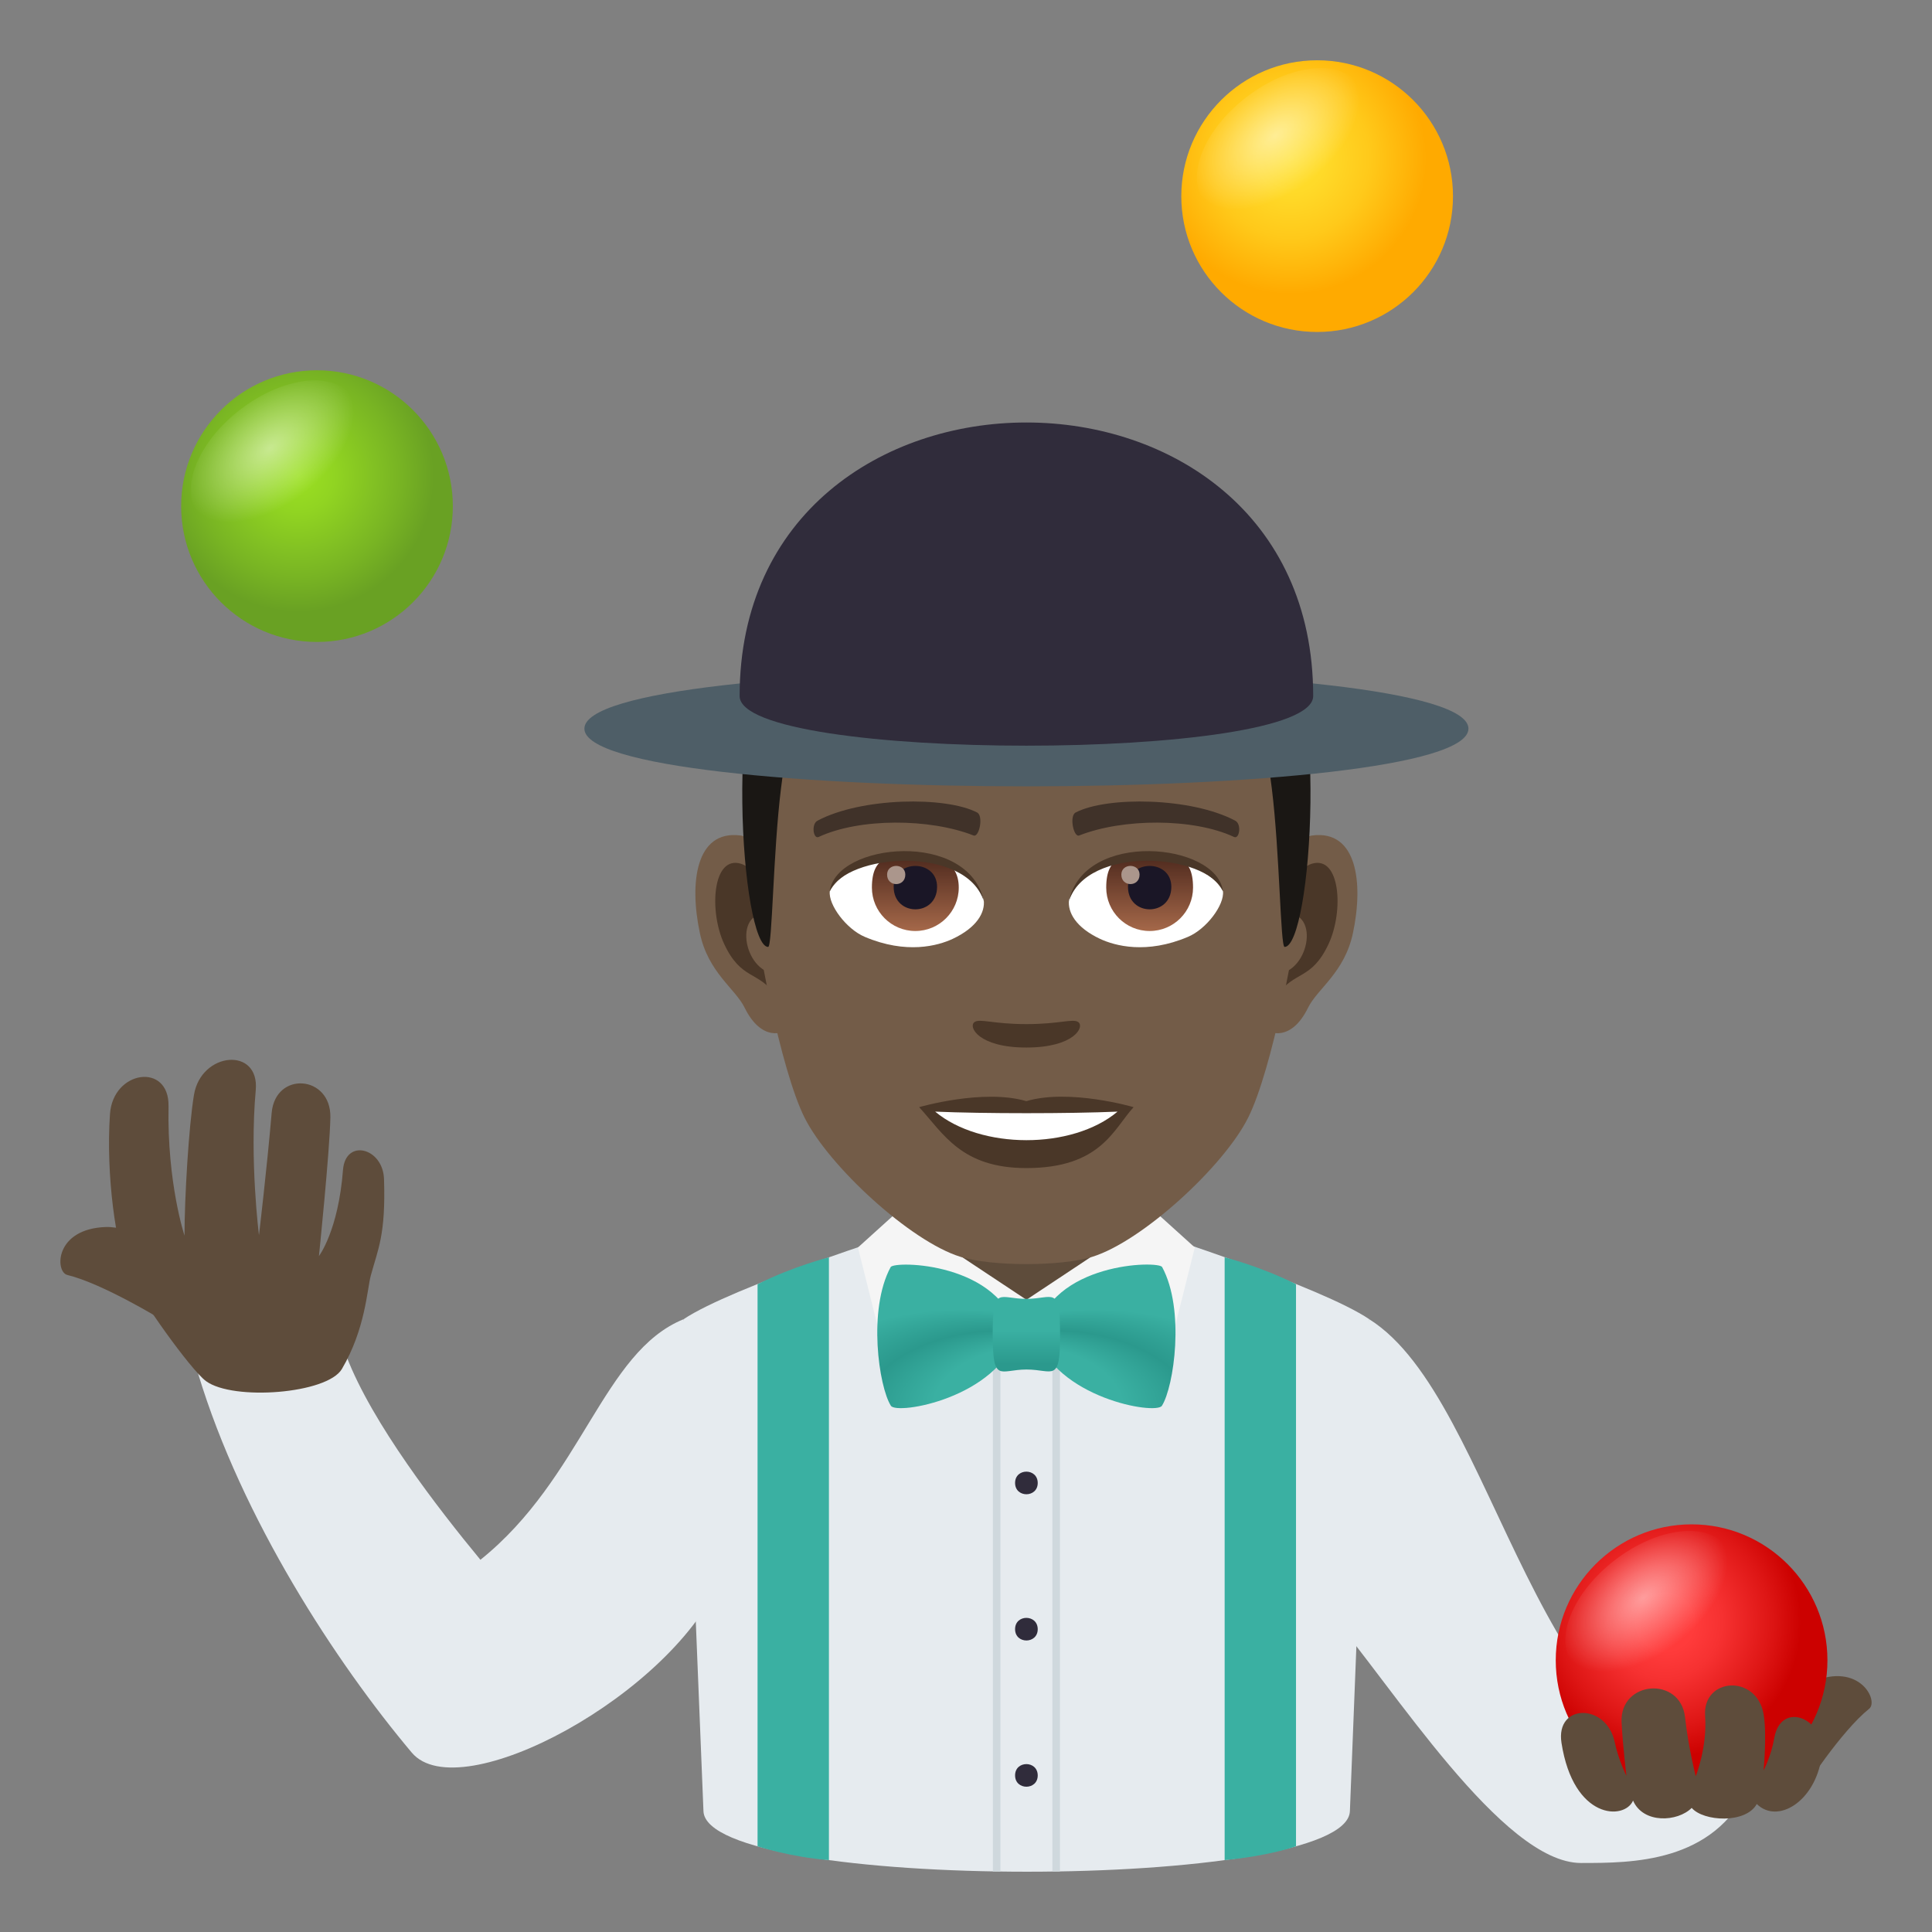 <?xml version="1.0" encoding="utf-8"?>
<!-- Generator: Adobe Illustrator 15.0.0, SVG Export Plug-In . SVG Version: 6.00 Build 0)  -->
<!DOCTYPE svg PUBLIC "-//W3C//DTD SVG 1.1//EN" "http://www.w3.org/Graphics/SVG/1.1/DTD/svg11.dtd">
<svg version="1.1" id="Layer_1" xmlns:x="http://ns.adobe.com/Extensibility/1.0/" xmlns:i="http://ns.adobe.com/AdobeIllustrator/10.0/" xmlns:graph="http://ns.adobe.com/Graphs/1.0/"
	 xmlns="http://www.w3.org/2000/svg" xmlns:xlink="http://www.w3.org/1999/xlink" xmlns:a="http://ns.adobe.com/AdobeSVGViewerExtensions/3.0/"
	 x="0px" y="0px" width="64px" height="64px" viewBox="0 0 64 64" enable-background="new 0 0 64 64" xml:space="preserve">
<rect x="0" y="0" width="64" height="64" fill="#808080" stroke="none"/>
<path fill="#E6EBEF" d="M22.644,43.701c-2.673,1.084-3.35,5.258-6.729,7.969c-1.406-1.703-3.587-4.521-4.437-6.74
	c0,0-3.385-0.672-4.916,0.57c1.453,4.814,4.578,9.586,7.078,12.557c1.582,1.881,8.688-1.941,10.268-5.82
	C23.907,52.236,24.169,50.5,22.644,43.701z"/>
<path fill="#5E4C3B" d="M5.378,43.73c0.449,0.211,1.611-2.158,1.16-2.369c0,0-2.299-0.738-3.023-0.715
	c-1.713,0.055-1.693,1.486-1.287,1.588C3.411,42.521,5.378,43.73,5.378,43.73z"/>
<path fill="#5E4C3B" d="M5.583,36.646c-0.049,2.545,0.529,4.285,0.529,4.285c0-1.25,0.141-3.623,0.313-4.66
	c0.238-1.436,2.178-1.604,2.047-0.158c-0.209,2.311,0.107,4.803,0.107,4.803s0.262-2.199,0.42-4.049
	c0.123-1.398,1.973-1.254,1.945,0.148c-0.021,1.131-0.379,4.594-0.379,4.594s0.641-0.834,0.797-2.852
	c0.082-1.053,1.324-0.74,1.359,0.301c0.061,1.854-0.203,2.326-0.438,3.197c-0.125,0.465-0.176,1.764-0.957,3.094
	c-0.484,0.824-3.6,1.061-4.5,0.404c-0.508-0.373-2.197-2.746-2.574-3.559c-0.41-0.881-0.748-3.271-0.609-5.289
	C3.743,35.449,5.61,35.186,5.583,36.646z"/>
<path fill="#E6EBEF" d="M45.357,43.701c4.265,2.668,5.409,14.734,12.579,15.484c-1.176,2.533-3.877,2.529-5.563,2.529
	c-2.604,0-6.242-5.859-8.354-8.313C44.021,53.402,43.832,50.5,45.357,43.701z"/>
<path fill="#E6EBEF" d="M22.644,43.701c1.598-1.072,7.313-2.895,7.313-2.895h8.141c0,0,5.674,1.816,7.261,2.895l-0.642,16.295
	c-0.094,2.678-21.317,2.674-21.414,0L22.644,43.701z"/>
<rect x="34.862" y="40.807" fill="#CFD8DD" width="0.25" height="21.189"/>
<rect x="32.89" y="40.807" fill="#CFD8DD" width="0.25" height="21.189"/>
<path fill="#3AB0A2" d="M25.095,42.541c1.178-0.592,2.364-0.891,2.364-0.891v19.969c-1.287-0.102-2.364-0.457-2.364-0.457V42.541z"
	/>
<path fill="#3AB0A2" d="M42.932,42.541c-1.177-0.592-2.364-0.891-2.364-0.891v19.969c1.526-0.148,2.364-0.459,2.364-0.459V42.541z"
	/>
<path fill="#5E4C3B" d="M59.759,59.258c-0.313,0.375-2.43-1.277-2.121-1.654c0,0,1.74-1.619,2.404-1.896
	c1.568-0.658,2.197,0.639,1.877,0.896C60.983,57.355,59.759,59.258,59.759,59.258z"/>
<radialGradient id="SVGID_1_" cx="55.161" cy="53.746" r="4.5" gradientUnits="userSpaceOnUse">
	<stop  offset="0.212" style="stop-color:#FF3B3B"/>
	<stop  offset="0.418" style="stop-color:#F63131"/>
	<stop  offset="0.771" style="stop-color:#DE1615"/>
	<stop  offset="1" style="stop-color:#CC0100"/>
	<a:midPointStop  offset="0.212" style="stop-color:#FF3B3B"/>
	<a:midPointStop  offset="0.588" style="stop-color:#FF3B3B"/>
	<a:midPointStop  offset="1" style="stop-color:#CC0100"/>
</radialGradient>
<path fill="url(#SVGID_1_)" d="M56.036,50.496c-2.482,0-4.5,2.018-4.5,4.504c0,2.484,2.018,4.496,4.5,4.496
	c2.484,0,4.5-2.012,4.5-4.496C60.536,52.514,58.521,50.496,56.036,50.496z"/>
<radialGradient id="SVGID_2_" cx="633.461" cy="-21.3" r="3.202" gradientTransform="matrix(0.358 0.465 -0.792 0.61 -189.208 -228.648)" gradientUnits="userSpaceOnUse">
	<stop  offset="0" style="stop-color:#FFFFFF"/>
	<stop  offset="1" style="stop-color:#FFFFFF;stop-opacity:0"/>
	<a:midPointStop  offset="0" style="stop-color:#FFFFFF"/>
	<a:midPointStop  offset="0.486" style="stop-color:#FFFFFF"/>
	<a:midPointStop  offset="1" style="stop-color:#FFFFFF;stop-opacity:0"/>
</radialGradient>
<path opacity="0.5" fill="url(#SVGID_2_)" d="M55.786,54.662c-1.402,1.078-3.051,1.285-3.684,0.463
	c-0.635-0.824-0.014-2.365,1.389-3.443c1.401-1.08,3.051-1.287,3.685-0.465C57.811,52.041,57.187,53.582,55.786,54.662z"/>
<path fill="#5E4C3B" d="M58.774,57.58c-0.1,0.586-0.354,1.068-0.354,1.068s0.119-1.201,0-1.871
	c-0.236-1.324-2.025-1.211-1.936,0.066c0.074,1.043-0.311,1.998-0.311,1.998s-0.244-0.955-0.354-1.953
	c-0.15-1.375-2.166-1.219-2.102,0.162c0.037,0.762,0.16,1.775,0.16,1.775s-0.262-0.516-0.387-1.113
	c-0.27-1.297-1.967-1.293-1.764,0.021c0.396,2.555,2.09,2.568,2.371,1.914c0.338,0.775,1.477,0.709,1.943,0.242
	c0.385,0.451,1.789,0.533,2.156-0.129c0.691,0.676,1.924-0.08,2.143-1.535C60.538,56.934,58.993,56.291,58.774,57.58z"/>
<rect x="29.677" y="38.367" fill="#5E4C3B" width="8.647" height="4.689"/>
<path fill="#F5F5F5" d="M38.323,40.189l1.256,1.135l-1.08,4.318L34,43.057L38.323,40.189z"/>
<path fill="#F5F5F5" d="M29.677,40.189l-1.256,1.135l1.08,4.318l4.5-2.586L29.677,40.189z"/>
<radialGradient id="SVGID_3_" cx="585.345" cy="-103.736" r="14.899" fx="573.424" fy="-98.331" gradientTransform="matrix(-0.867 -1.000000e-004 -5.047310e-005 -0.525 534.143 -5.673)" gradientUnits="userSpaceOnUse">
	<stop  offset="0.261" style="stop-color:#3AB0A2"/>
	<stop  offset="0.364" style="stop-color:#2B998D"/>
	<stop  offset="0.503" style="stop-color:#3AB0A2"/>
	<a:midPointStop  offset="0.261" style="stop-color:#3AB0A2"/>
	<a:midPointStop  offset="0.5" style="stop-color:#3AB0A2"/>
	<a:midPointStop  offset="0.364" style="stop-color:#2B998D"/>
	<a:midPointStop  offset="0.5" style="stop-color:#2B998D"/>
	<a:midPointStop  offset="0.503" style="stop-color:#3AB0A2"/>
</radialGradient>
<path fill="url(#SVGID_3_)" d="M33.689,44.203c-0.646,2.105-3.98,2.676-4.177,2.365c-0.4-0.631-0.771-3.184-0.008-4.594
	C29.622,41.758,33.196,41.807,33.689,44.203z"/>
<radialGradient id="SVGID_4_" cx="107.111" cy="-103.409" r="14.905" fx="95.185" fy="-98.001" gradientTransform="matrix(0.867 -3.000000e-004 1.514193e-004 -0.525 -51.408 -5.529)" gradientUnits="userSpaceOnUse">
	<stop  offset="0.261" style="stop-color:#3AB0A2"/>
	<stop  offset="0.364" style="stop-color:#2B998D"/>
	<stop  offset="0.503" style="stop-color:#3AB0A2"/>
	<a:midPointStop  offset="0.261" style="stop-color:#3AB0A2"/>
	<a:midPointStop  offset="0.5" style="stop-color:#3AB0A2"/>
	<a:midPointStop  offset="0.364" style="stop-color:#2B998D"/>
	<a:midPointStop  offset="0.5" style="stop-color:#2B998D"/>
	<a:midPointStop  offset="0.503" style="stop-color:#3AB0A2"/>
</radialGradient>
<path fill="url(#SVGID_4_)" d="M34.311,44.203c0.646,2.105,3.981,2.676,4.179,2.365c0.398-0.631,0.77-3.186,0.007-4.596
	C38.378,41.756,34.806,41.807,34.311,44.203z"/>
<linearGradient id="SVGID_5_" gradientUnits="userSpaceOnUse" x1="71.795" y1="45.585" x2="71.795" y2="43.115" gradientTransform="matrix(1.136 -2.000000e-004 -2.000000e-004 1 -47.544 -0.138)">
	<stop  offset="0.097" style="stop-color:#2B998D"/>
	<stop  offset="0.551" style="stop-color:#3AB0A2"/>
	<a:midPointStop  offset="0.097" style="stop-color:#2B998D"/>
	<a:midPointStop  offset="0.5" style="stop-color:#2B998D"/>
	<a:midPointStop  offset="0.551" style="stop-color:#3AB0A2"/>
</linearGradient>
<path fill="url(#SVGID_5_)" d="M34.003,45.367c-0.895,0.002-1.114,0.477-1.119-1.168c0-1.646,0.223-1.17,1.116-1.172
	c0.894,0,1.114-0.477,1.116,1.17C35.118,45.838,34.896,45.367,34.003,45.367z"/>
<path fill="#302C3B" d="M33.626,49.125c-0.001-0.5,0.748-0.5,0.75,0C34.376,49.623,33.627,49.625,33.626,49.125z"/>
<path fill="#302C3B" d="M33.626,53.969c-0.001-0.5,0.748-0.5,0.75,0C34.376,54.467,33.627,54.469,33.626,53.969z"/>
<path fill="#302C3B" d="M33.626,58.813c-0.001-0.5,0.748-0.5,0.75,0C34.376,59.311,33.627,59.313,33.626,58.813z"/>
<radialGradient id="SVGID_6_" cx="42.757" cy="5.247" r="4.5" gradientUnits="userSpaceOnUse">
	<stop  offset="0" style="stop-color:#FFE02E"/>
	<stop  offset="0.249" style="stop-color:#FFDA29"/>
	<stop  offset="0.586" style="stop-color:#FFC91A"/>
	<stop  offset="0.971" style="stop-color:#FFAC02"/>
	<stop  offset="1" style="stop-color:#FFAA00"/>
	<a:midPointStop  offset="0" style="stop-color:#FFE02E"/>
	<a:midPointStop  offset="0.642" style="stop-color:#FFE02E"/>
	<a:midPointStop  offset="1" style="stop-color:#FFAA00"/>
</radialGradient>
<path fill="url(#SVGID_6_)" d="M43.632,1.997c-2.482,0-4.5,2.018-4.5,4.504c0,2.484,2.018,4.496,4.5,4.496
	c2.484,0,4.5-2.012,4.5-4.496C48.132,4.014,46.116,1.997,43.632,1.997z"/>
<radialGradient id="SVGID_7_" cx="555.402" cy="-41.19" r="3.203" gradientTransform="matrix(0.358 0.465 -0.792 0.61 -189.208 -228.648)" gradientUnits="userSpaceOnUse">
	<stop  offset="0" style="stop-color:#FFFFFF"/>
	<stop  offset="1" style="stop-color:#FFFFFF;stop-opacity:0"/>
	<a:midPointStop  offset="0" style="stop-color:#FFFFFF"/>
	<a:midPointStop  offset="0.486" style="stop-color:#FFFFFF"/>
	<a:midPointStop  offset="1" style="stop-color:#FFFFFF;stop-opacity:0"/>
</radialGradient>
<path opacity="0.5" fill="url(#SVGID_7_)" d="M43.581,6.2c-1.402,1.078-3.053,1.287-3.686,0.463s-0.012-2.363,1.389-3.443
	c1.402-1.08,3.053-1.285,3.686-0.463C45.604,3.579,44.981,5.122,43.581,6.2z"/>
<radialGradient id="SVGID_8_" cx="9.876" cy="15.766" r="4.5" gradientUnits="userSpaceOnUse">
	<stop  offset="0" style="stop-color:#9BE022"/>
	<stop  offset="0.267" style="stop-color:#91D422"/>
	<stop  offset="0.747" style="stop-color:#78B423"/>
	<stop  offset="1" style="stop-color:#69A123"/>
	<a:midPointStop  offset="0" style="stop-color:#9BE022"/>
	<a:midPointStop  offset="0.576" style="stop-color:#9BE022"/>
	<a:midPointStop  offset="1" style="stop-color:#69A123"/>
</radialGradient>
<path fill="url(#SVGID_8_)" d="M10.501,12.266c-2.484,0-4.5,2.016-4.5,4.502s2.016,4.498,4.5,4.498c2.482,0,4.5-2.012,4.5-4.498
	S12.983,12.266,10.501,12.266z"/>
<radialGradient id="SVGID_9_" cx="534.75" cy="-8.47" r="3.202" gradientTransform="matrix(0.358 0.465 -0.792 0.61 -189.208 -228.648)" gradientUnits="userSpaceOnUse">
	<stop  offset="0" style="stop-color:#FFFFFF"/>
	<stop  offset="1" style="stop-color:#FFFFFF;stop-opacity:0"/>
	<a:midPointStop  offset="0" style="stop-color:#FFFFFF"/>
	<a:midPointStop  offset="0.486" style="stop-color:#FFFFFF"/>
	<a:midPointStop  offset="1" style="stop-color:#FFFFFF;stop-opacity:0"/>
</radialGradient>
<path opacity="0.5" fill="url(#SVGID_9_)" d="M10.253,16.547c-1.402,1.08-3.051,1.287-3.684,0.463
	c-0.635-0.822-0.014-2.363,1.389-3.443c1.402-1.078,3.051-1.285,3.684-0.463C12.276,13.928,11.653,15.471,10.253,16.547z"/>
<path id="Path_3103_" fill="#735C48" d="M43.489,27.674c-1.469,0.178-2.529,5.088-1.605,6.382c0.131,0.182,0.887,0.471,1.447-0.674
	c0.311-0.632,1.207-1.162,1.486-2.468C45.173,29.241,44.95,27.499,43.489,27.674z"/>
<path id="Path_3102_" fill="#735C48" d="M24.511,27.674c1.469,0.178,2.529,5.088,1.605,6.382c-0.129,0.182-0.885,0.471-1.449-0.674
	c-0.309-0.632-1.205-1.162-1.482-2.468C22.827,29.241,23.05,27.499,24.511,27.674z"/>
<path id="Path_3101_" fill="#4A3728" d="M43.45,28.614c-0.383,0.121-0.803,0.705-1.029,1.674c1.34-0.289,1.006,1.939-0.16,1.982
	c0.012,0.225,0.027,0.453,0.055,0.695c0.561-0.813,1.131-0.486,1.695-1.695C44.521,30.178,44.399,28.319,43.45,28.614z"/>
<path id="Path_3100_" fill="#4A3728" d="M25.579,30.286c-0.229-0.967-0.645-1.551-1.029-1.672c-0.947-0.295-1.07,1.564-0.561,2.656
	c0.564,1.209,1.135,0.883,1.697,1.695c0.027-0.242,0.043-0.473,0.051-0.697C24.585,32.213,24.255,30.012,25.579,30.286z"/>
<path id="Path_3099_" fill="#735C48" d="M33.999,18.233c-6.363,0-9.43,4.807-9.047,11.488c0.076,1.346,0.912,5.732,1.701,7.304
	c0.807,1.611,3.506,4.094,5.158,4.607c1.045,0.324,3.332,0.324,4.377,0c1.652-0.514,4.354-2.996,5.158-4.607
	c0.791-1.572,1.625-5.957,1.701-7.304C43.433,23.04,40.366,18.233,33.999,18.233z"/>
<path id="Path_3098_" fill="#403229" d="M40.915,27.184c-1.455-0.771-4.24-0.809-5.279-0.271c-0.223,0.104-0.074,0.832,0.113,0.764
	c1.443-0.57,3.777-0.584,5.131,0.049C41.062,27.807,41.136,27.292,40.915,27.184z"/>
<path id="Path_3097_" fill="#403229" d="M27.085,27.184c1.455-0.771,4.24-0.809,5.279-0.271c0.223,0.104,0.076,0.832-0.113,0.764
	c-1.447-0.57-3.777-0.584-5.133,0.049C26.94,27.807,26.866,27.292,27.085,27.184z"/>
<path id="Path_3096_" fill="#4A3728" d="M35.718,33.857c-0.182-0.125-0.607,0.068-1.719,0.068c-1.107,0-1.535-0.193-1.717-0.068
	c-0.217,0.154,0.129,0.844,1.717,0.844C35.589,34.701,35.937,34.012,35.718,33.857z"/>
<path id="Path_3095_" fill="#4A3728" d="M33.999,36.477c-1.43-0.42-3.551,0.199-3.551,0.199c0.807,0.879,1.398,2.018,3.551,2.018
	c2.469,0,2.887-1.293,3.553-2.018C37.552,36.676,35.433,36.053,33.999,36.477z"/>
<path id="Path_3094_" fill="#FFFFFF" d="M30.979,36.824c1.502,1.256,4.533,1.266,6.041,0C35.421,36.893,32.591,36.893,30.979,36.824
	z"/>
<path fill="#403A33" d="M42.13,19.825c-1.393-1.883-3.943-3.344-8.131-3.344c-4.184,0-6.734,1.461-8.127,3.344
	C23.899,22.489,44.101,22.489,42.13,19.825z"/>
<linearGradient id="SVGID_10_" gradientUnits="userSpaceOnUse" x1="34" y1="31.368" x2="34" y2="19.027">
	<stop  offset="0.5" style="stop-color:#1A1714"/>
	<stop  offset="0.672" style="stop-color:#231F1B"/>
	<stop  offset="0.952" style="stop-color:#3B362F"/>
	<stop  offset="1" style="stop-color:#403A33"/>
	<a:midPointStop  offset="0.5" style="stop-color:#1A1714"/>
	<a:midPointStop  offset="0.6" style="stop-color:#1A1714"/>
	<a:midPointStop  offset="1" style="stop-color:#403A33"/>
</linearGradient>
<path fill="url(#SVGID_10_)" d="M42.13,19.825c-1.393-1.883-3.943,0.158-8.131,0.158c-4.184,0-6.734-2.041-8.127-0.158
	c-1.973,2.664-1.303,11.543-0.426,11.543c0.139,0,0.16-3.105,0.426-5.254c0.215-1.75,0.631-3.445,1.111-3.723
	c1.461-0.848,4.277,0.363,7.016,0.363c2.74,0,5.559-1.211,7.02-0.363c0.479,0.277,0.893,1.973,1.111,3.723
	c0.266,2.148,0.285,5.254,0.424,5.254C43.431,31.368,44.101,22.489,42.13,19.825z"/>
<path id="Path_3093_" fill="#FFFFFF" d="M32.587,29.807c0.055,0.42-0.23,0.918-1.021,1.291c-0.502,0.236-1.545,0.518-2.918-0.063
	c-0.613-0.258-1.213-1.064-1.16-1.512C28.231,28.122,31.892,27.917,32.587,29.807z"/>
<linearGradient id="Oval_1_" gradientUnits="userSpaceOnUse" x1="-423.807" y1="477.57" x2="-423.807" y2="477.95" gradientTransform="matrix(6.57 0 0 -6.57 2814.78 3168.528)">
	<stop  offset="0" style="stop-color:#A6694A"/>
	<stop  offset="1" style="stop-color:#4F2A1E"/>
	<a:midPointStop  offset="0" style="stop-color:#A6694A"/>
	<a:midPointStop  offset="0.5" style="stop-color:#A6694A"/>
	<a:midPointStop  offset="1" style="stop-color:#4F2A1E"/>
</linearGradient>
<path id="Oval_252_" fill="url(#Oval_1_)" d="M30.321,28.346c0.795,0,1.439,0.219,1.439,1.057c0,0.793-0.645,1.438-1.439,1.438
	c-0.793,0-1.438-0.645-1.438-1.438C28.884,28.299,29.528,28.346,30.321,28.346z"/>
<path id="Path_3092_" fill="#1A1626" d="M29.604,29.377c0,0.994,1.438,0.994,1.438,0C31.042,28.454,29.604,28.454,29.604,29.377z"/>
<path id="Path_3091_" fill="#AB968C" d="M29.386,28.973c0,0.418,0.604,0.418,0.604,0C29.989,28.588,29.386,28.588,29.386,28.973z"/>
<path id="Path_3090_" fill="#4A3728" d="M32.593,29.862c-0.584-1.877-4.564-1.6-5.105-0.338
	C27.688,27.909,32.097,27.481,32.593,29.862z"/>
<path id="Path_3089_" fill="#FFFFFF" d="M35.413,29.807c-0.053,0.42,0.232,0.918,1.021,1.291c0.502,0.236,1.547,0.518,2.918-0.063
	c0.615-0.258,1.215-1.064,1.16-1.512C39.771,28.122,36.11,27.917,35.413,29.807z"/>
<linearGradient id="Oval_2_" gradientUnits="userSpaceOnUse" x1="-425.325" y1="477.57" x2="-425.325" y2="477.95" gradientTransform="matrix(6.57 0 0 -6.57 2832.511 3168.528)">
	<stop  offset="0" style="stop-color:#A6694A"/>
	<stop  offset="1" style="stop-color:#4F2A1E"/>
	<a:midPointStop  offset="0" style="stop-color:#A6694A"/>
	<a:midPointStop  offset="0.5" style="stop-color:#A6694A"/>
	<a:midPointStop  offset="1" style="stop-color:#4F2A1E"/>
</linearGradient>
<path id="Oval_251_" fill="url(#Oval_2_)" d="M38.083,28.346c0.795,0,1.438-0.047,1.438,1.057c0,0.793-0.643,1.438-1.438,1.438
	s-1.438-0.645-1.438-1.438C36.646,28.299,37.288,28.346,38.083,28.346z"/>
<path id="Path_3088_" fill="#1A1626" d="M37.366,29.377c0,0.994,1.436,0.994,1.436,0C38.802,28.454,37.366,28.454,37.366,29.377z"/>
<path id="Path_3087_" fill="#AB968C" d="M37.146,28.973c0,0.418,0.604,0.418,0.604,0C37.749,28.588,37.146,28.588,37.146,28.973z"/>
<path id="Path_3086_" fill="#4A3728" d="M35.407,29.862c0.582-1.875,4.561-1.607,5.105-0.338
	C40.312,27.909,35.903,27.481,35.407,29.862z"/>
<path fill="#4E5E67" d="M48.644,24.137c0,2.549-29.285,2.549-29.285,0S48.644,21.588,48.644,24.137z"/>
<path fill="#302C3B" d="M43.501,23.057c0,2.193-19,2.193-19,0C24.501,10.975,43.501,10.975,43.501,23.057z"/>
</svg>
